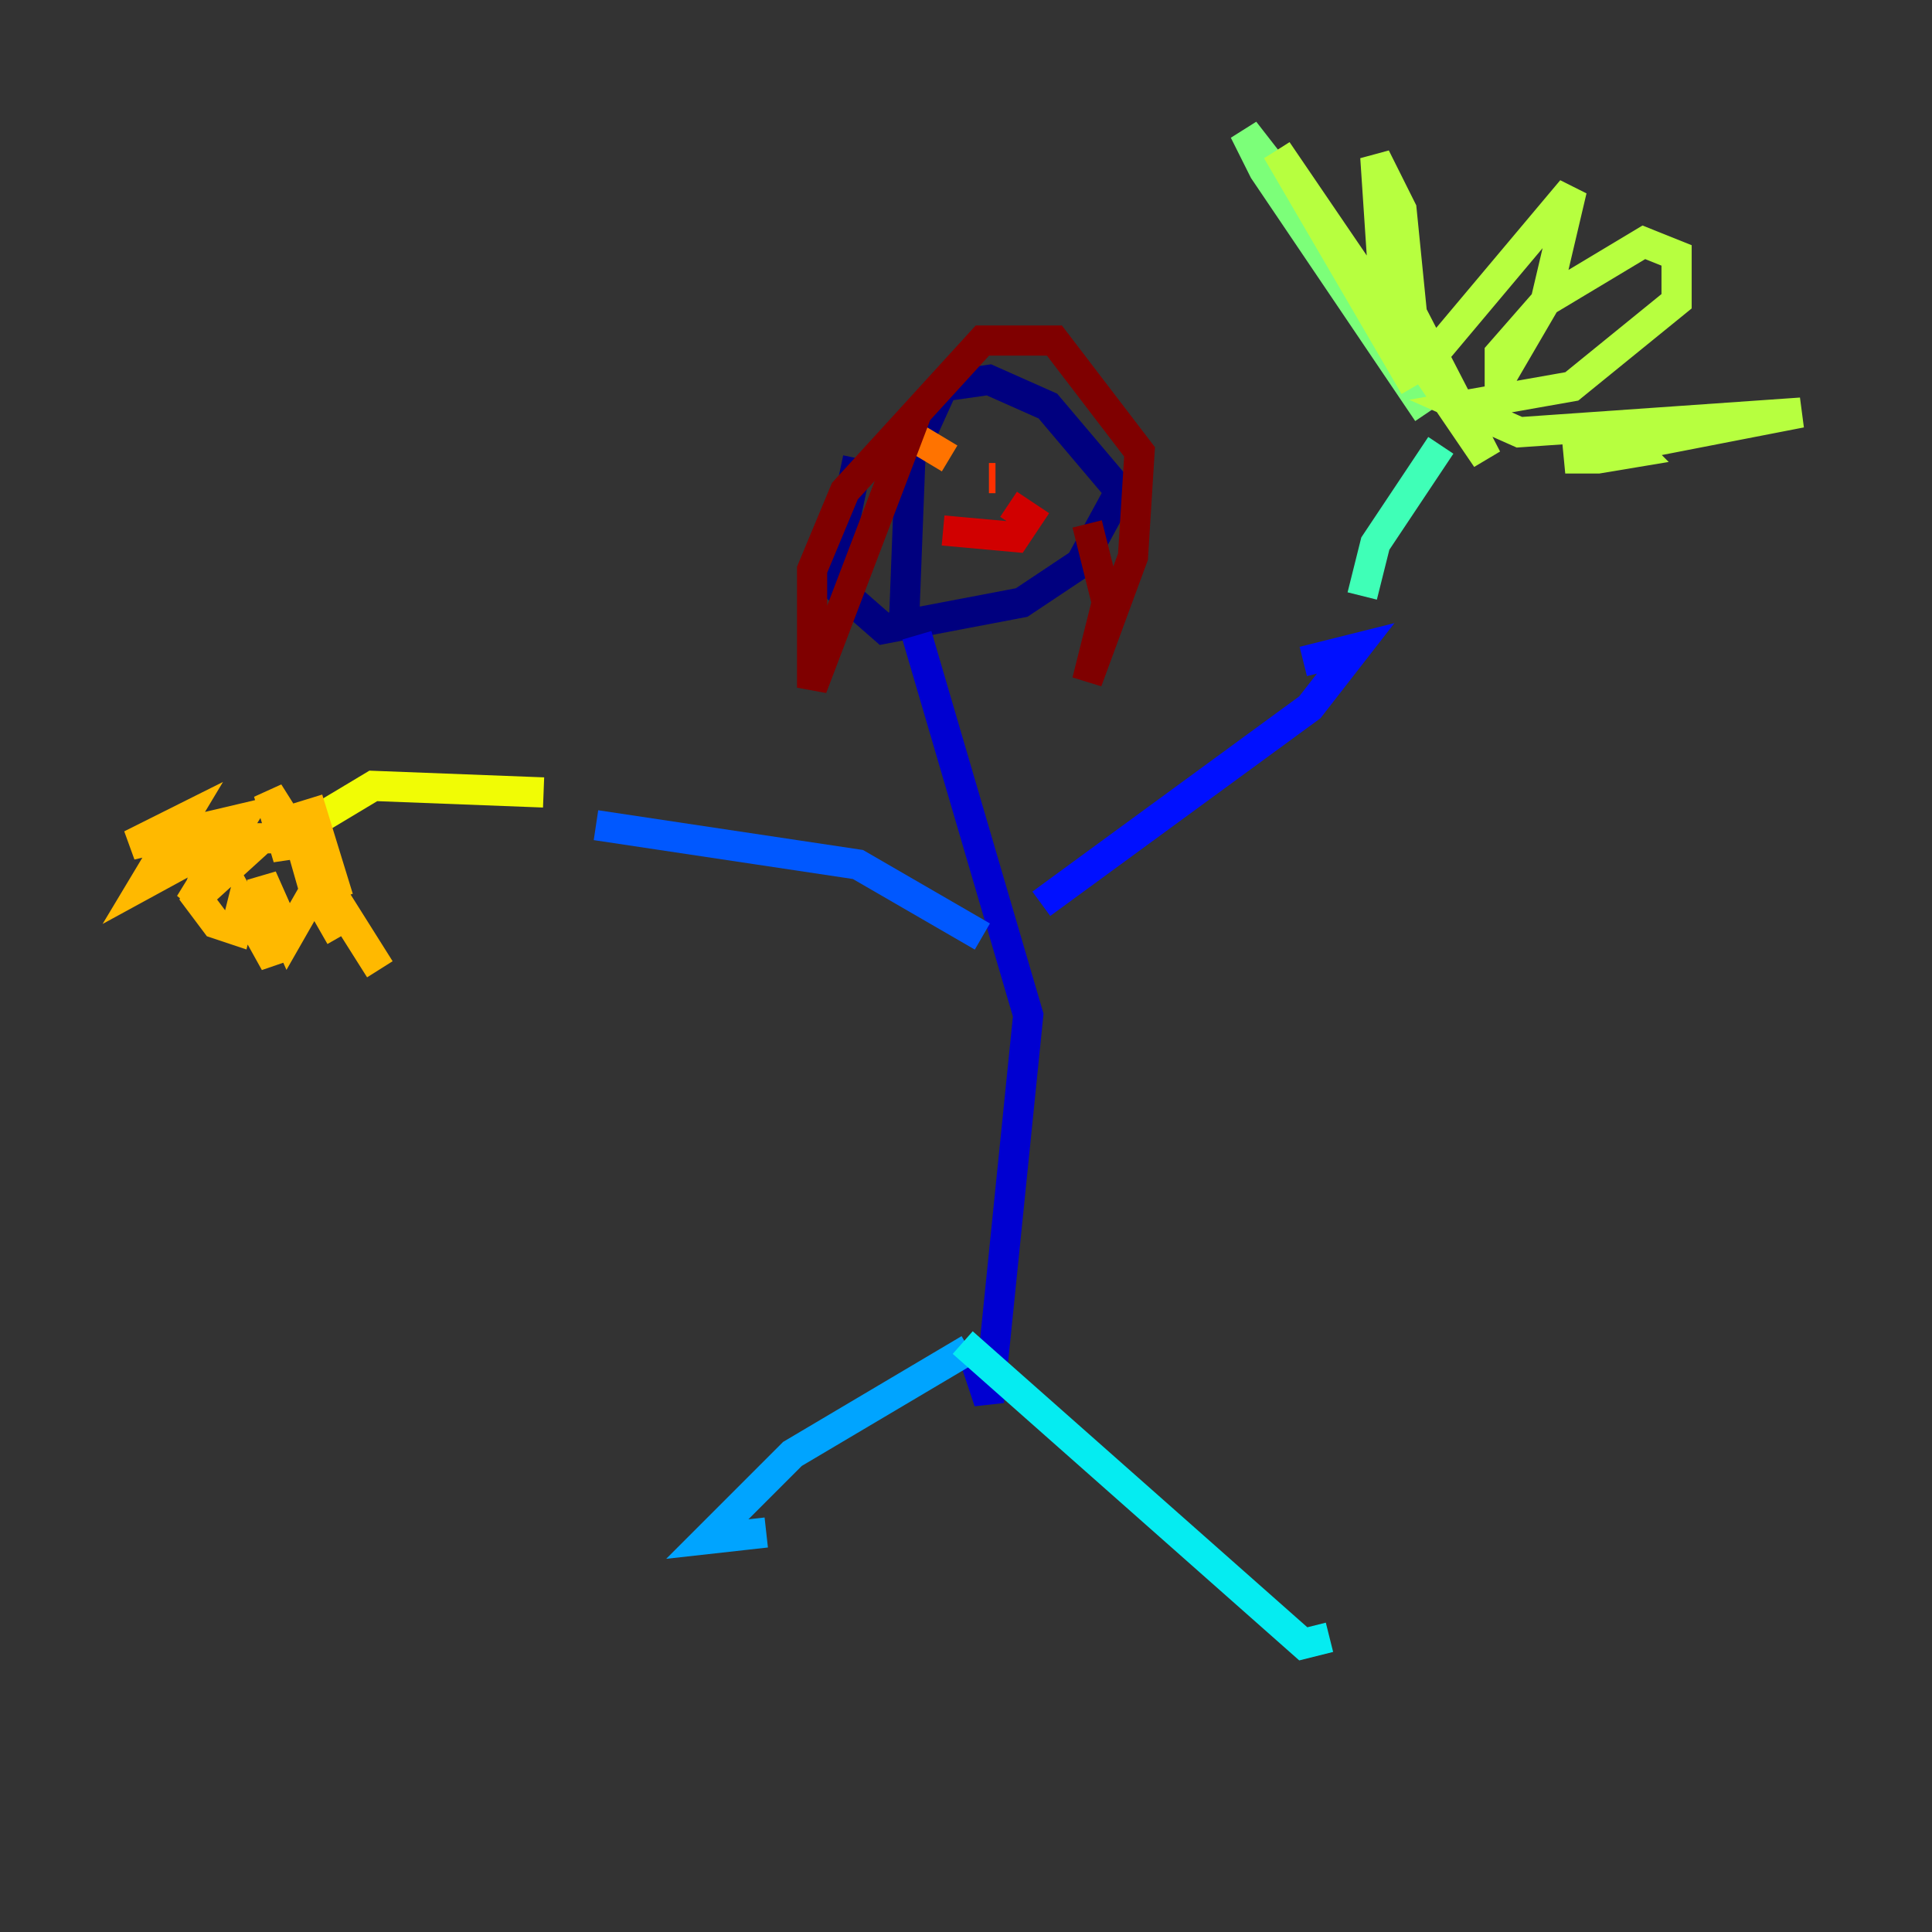 <?xml version="1.0" encoding="utf-8" ?>
<svg baseProfile="tiny" height="128" version="1.2" viewBox="0,0,128,128" width="128" xmlns="http://www.w3.org/2000/svg" xmlns:ev="http://www.w3.org/2001/xml-events" xmlns:xlink="http://www.w3.org/1999/xlink"><rect x="0" y="0" width="128" height="128" fill="#333333" stroke="none"/><defs /><polyline fill="none" points="56.841,30.373 55.105,38.617 58.576,41.654 67.688,39.919 71.593,37.315 74.197,32.542 69.424,26.902 65.519,25.166 62.481,25.6 60.312,30.373 59.878,41.654" stroke="#00007f" stroke-width="2" /><polyline fill="none" points="60.746,42.088 68.122,67.254 65.519,92.854 64.217,88.949" stroke="#0000d1" stroke-width="2" /><polyline fill="none" points="68.99,59.878 86.78,46.861 89.817,42.956 86.346,43.824" stroke="#0010ff" stroke-width="2" /><polyline fill="none" points="65.085,62.047 56.841,57.275 39.485,54.671" stroke="#0058ff" stroke-width="2" /><polyline fill="none" points="64.217,89.383 52.502,96.325 46.861,101.966 50.766,101.532" stroke="#00a4ff" stroke-width="2" /><polyline fill="none" points="63.783,88.949 86.346,108.909 88.081,108.475" stroke="#05ecf1" stroke-width="2" /><polyline fill="none" points="90.251,39.485 91.119,36.014 95.458,29.505" stroke="#3fffb7" stroke-width="2" /><polyline fill="none" points="94.59,27.336 83.742,11.281 82.441,8.678 88.515,16.488" stroke="#7cff79" stroke-width="2" /><polyline fill="none" points="93.722,25.6 84.61,9.98 98.495,30.373 91.552,16.922 91.119,10.414 92.854,13.885 93.722,22.563 95.024,23.43 104.136,12.583 102.4,19.959 99.363,25.166 99.363,23.43 102.4,19.959 108.909,16.054 111.078,16.922 111.078,19.959 104.136,25.6 96.759,26.902 100.664,28.637 119.322,27.336 103.702,30.373 105.871,30.373 108.475,29.939 107.173,28.637 103.702,29.505" stroke="#b7ff3f" stroke-width="2" /><polyline fill="none" points="36.014,52.502 24.732,52.068 20.393,54.671" stroke="#f1fc05" stroke-width="2" /><polyline fill="none" points="20.393,52.936 22.129,58.576 20.827,59.01 19.959,55.973 25.166,64.217 17.79,52.502 19.091,56.841 19.091,55.539 17.356,55.539 12.583,59.878 16.054,54.237 8.678,55.973 12.149,54.237 9.546,58.576 14.319,55.973 13.017,59.444 14.319,61.18 15.62,61.614 16.054,59.878 18.224,63.783 17.356,58.142 19.091,62.047 20.827,59.01 22.563,62.047" stroke="#ffb900" stroke-width="2" /><polyline fill="none" points="60.746,29.071 62.915,30.373" stroke="#ff7300" stroke-width="2" /><polyline fill="none" points="65.953,31.675 65.519,31.675" stroke="#ff3000" stroke-width="2" /><polyline fill="none" points="62.481,35.146 67.254,35.58 68.122,34.278 66.82,33.41" stroke="#d10000" stroke-width="2" /><polyline fill="none" points="60.746,27.336 53.803,45.559 53.803,37.749 55.973,32.542 65.085,22.563 69.858,22.563 75.498,29.939 75.064,36.881 72.027,45.125 73.329,39.919 72.027,34.712" stroke="#7f0000" stroke-width="2" /></svg>